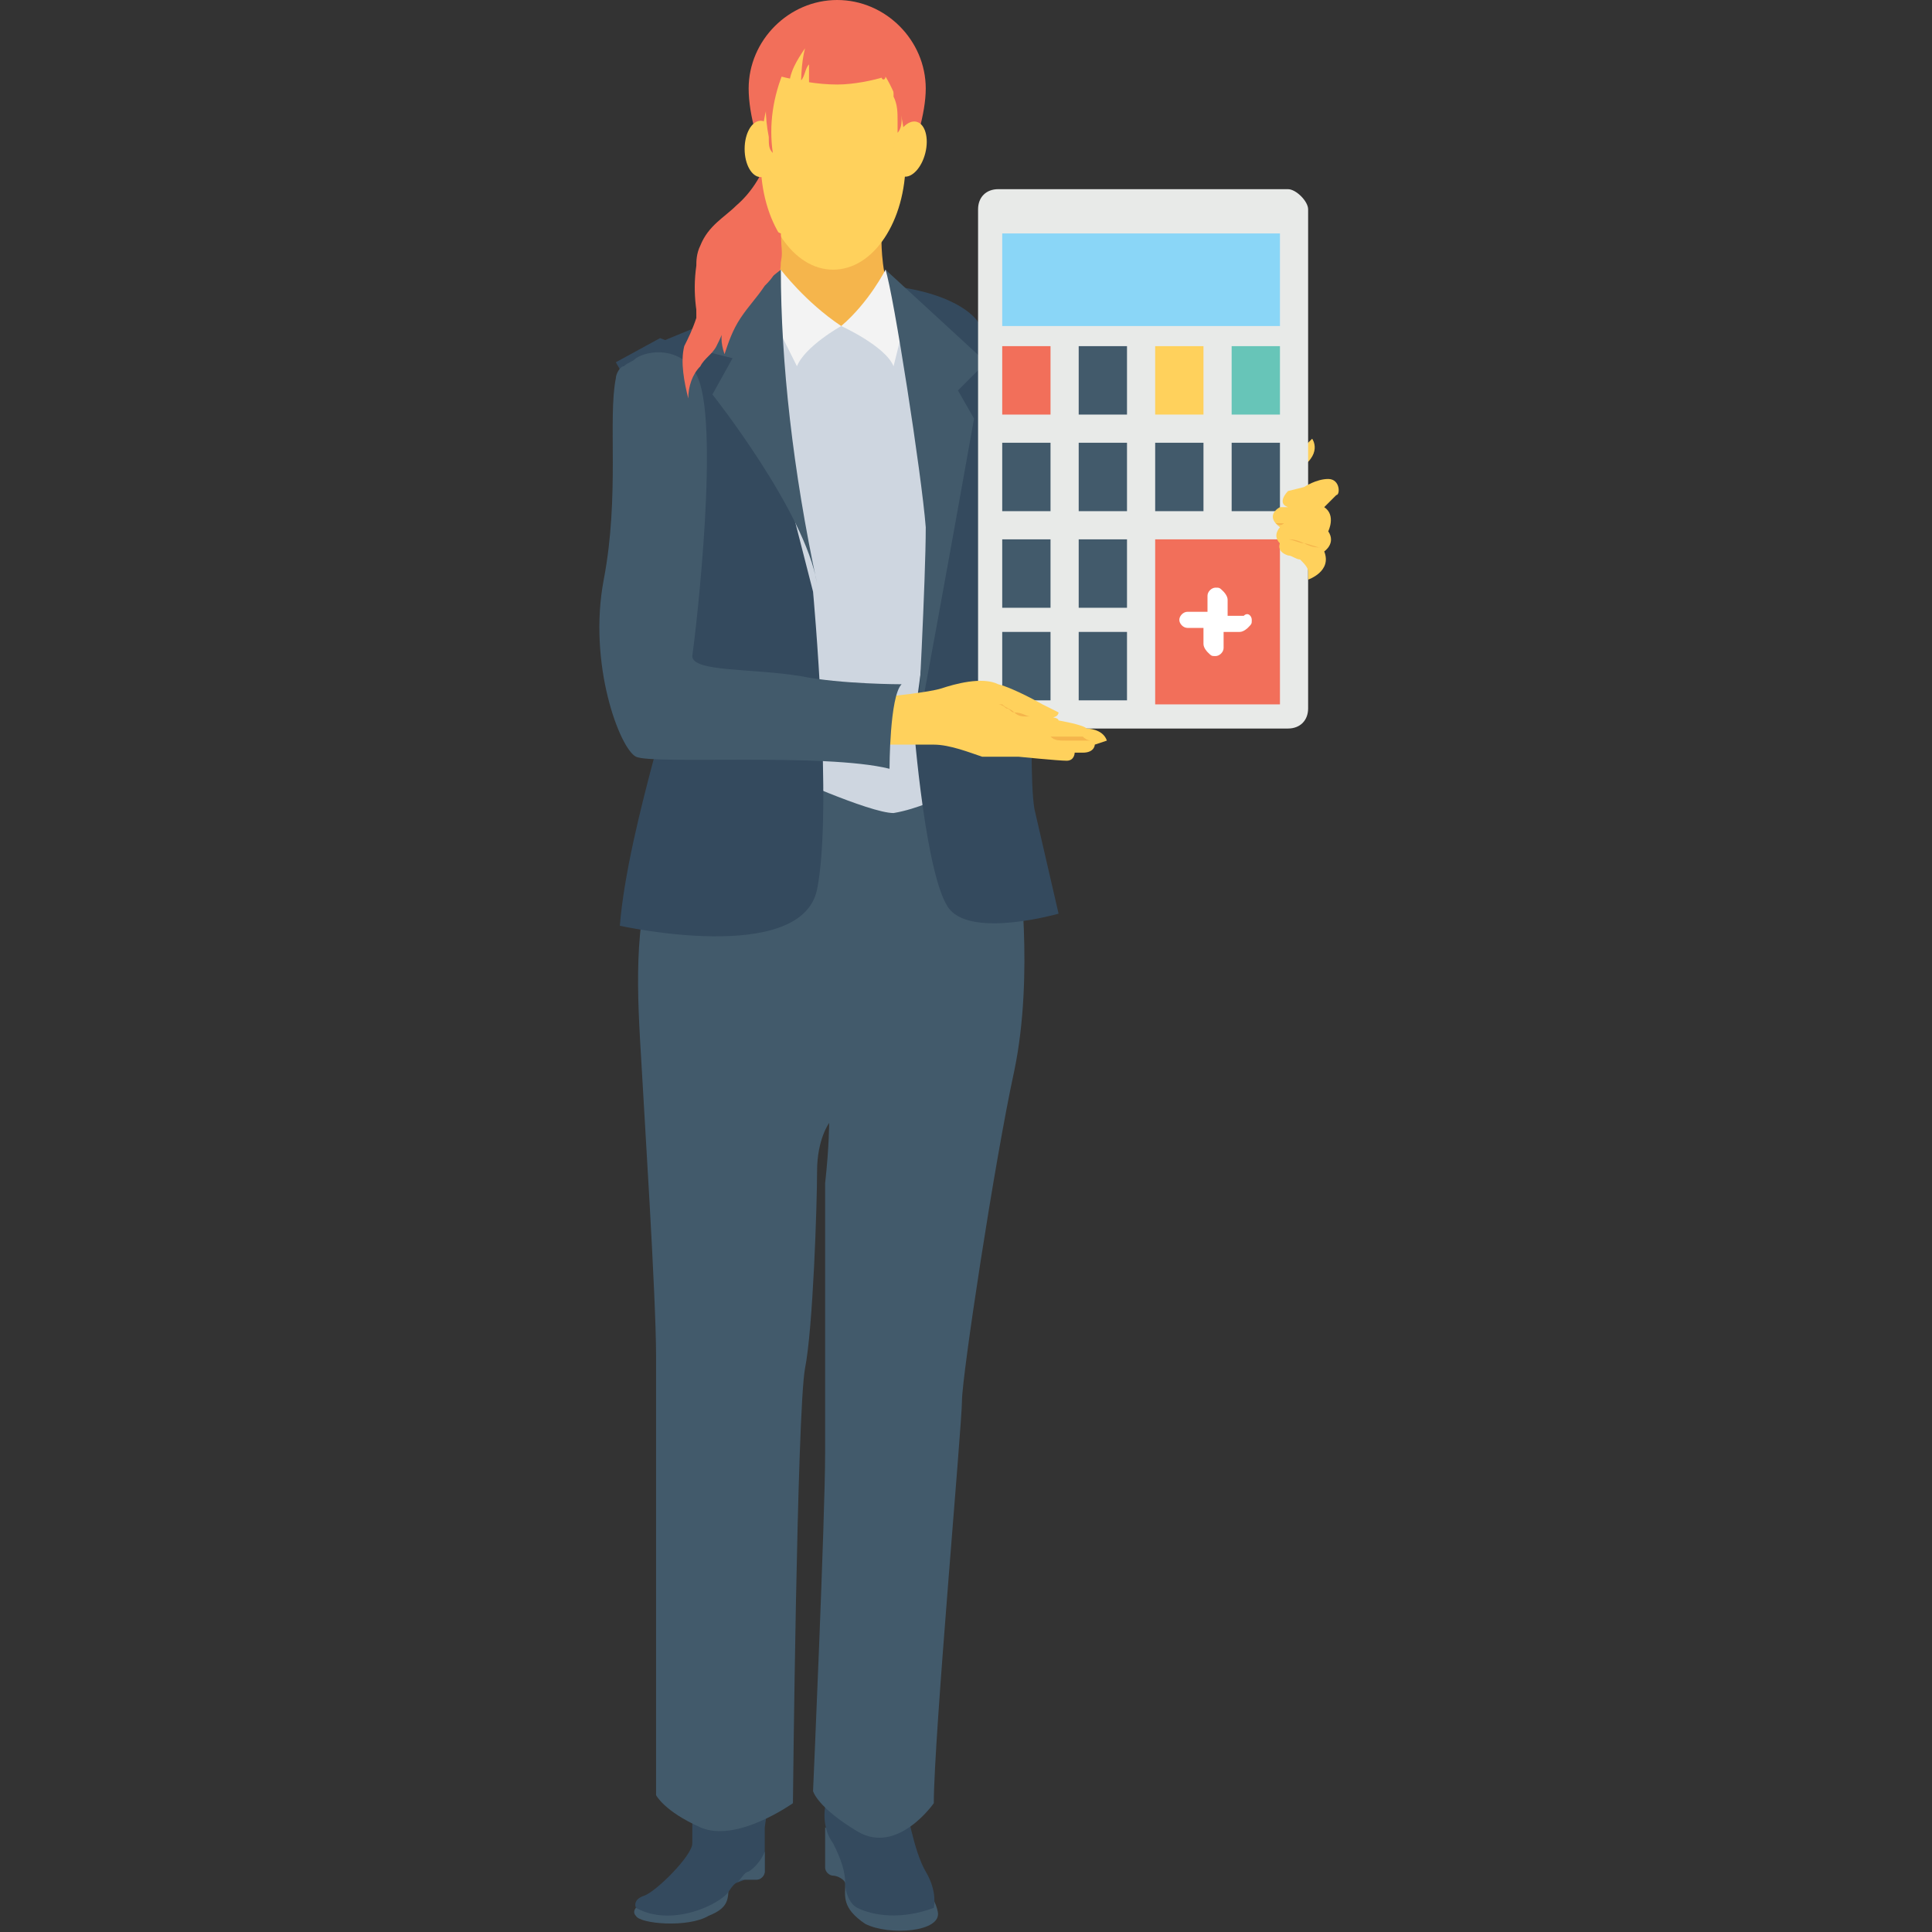 <?xml version="1.0" encoding="utf-8"?>
<!-- Generator: Adobe Illustrator 18.0.0, SVG Export Plug-In . SVG Version: 6.00 Build 0)  -->
<!DOCTYPE svg PUBLIC "-//W3C//DTD SVG 1.1//EN" "http://www.w3.org/Graphics/SVG/1.1/DTD/svg11.dtd">
<svg version="1.1" id="Layer_1" xmlns="http://www.w3.org/2000/svg" xmlns:xlink="http://www.w3.org/1999/xlink" x="0px" y="0px"
	 viewBox="0 0 48 48" enable-background="new 0 0 48 48" xml:space="preserve">
<rect x="0" y="0" width="48" height="48" fill="#333333" stroke="none"/>
<g>
	<g>
		<g>
			<g>
				<g>
					<g>
						<g>
							<path fill="#425A6B" d="M15.8,47.4c0,0-0.1,0.1,0,0.2c0.1,0.2,1.3,0.3,1.8,0c0.5-0.2,0.5-0.4,0.5-0.8c0-0.3-0.1-0.3-0.1-0.3
								L15.8,47.4z"/>
						</g>
					</g>
				</g>
				<g>
					<g>
						<g>
							<path fill="#344A5E" d="M19,45.4L19,46.5c0,0.1-0.1,0.2-0.2,0.2c-0.1,0-0.3,0-0.3,0c-0.2,0.1-0.2,0-0.4,0.3
								c-0.2,0.3-1.4,0.9-2.3,0.4c0,0-0.1-0.2,0.2-0.3c0.3-0.1,1.2-1,1.2-1.3c0-0.3,0-1.1,0-1.1h1.9L19,45.4z"/>
						</g>
					</g>
				</g>
				<g>
					<g>
						<g>
							<path fill="#425A6B" d="M19,46l0,0.5c0,0.1-0.1,0.2-0.2,0.2c-0.1,0-0.3,0-0.3,0c-0.1,0-0.1,0-0.2,0.1
								c0.1-0.1,0.2-0.3,0.3-0.3C18.9,46.3,19,46,19,46z"/>
						</g>
					</g>
				</g>
			</g>
			<g>
				<g>
					<g>
						<g>
							<path fill="#425A6B" d="M20.5,45.4v1c0,0.1,0.1,0.2,0.2,0.2c0.1,0,0.3,0.1,0.3,0.2c0,0.3-0.1,0.6,0.5,1
								c0.6,0.3,1.9,0.2,1.8-0.3s-0.5-0.7-0.5-0.7L20.5,45.4z"/>
						</g>
					</g>
				</g>
				<g>
					<g>
						<g>
							<path fill="#344A5E" d="M20.5,44.9c0,0-0.1,0.5,0.2,0.9c0.2,0.4,0.3,0.7,0.3,1c0,0.2,0.1,0.5,0.3,0.6c0.4,0.2,1.1,0.3,1.9,0
								c0,0,0.1-0.4-0.2-0.9c-0.3-0.5-0.5-1.7-0.5-1.7H20.5z"/>
						</g>
					</g>
				</g>
			</g>
			<g>
				<g>
					<g>
						<path fill="#425A6B" d="M25.3,21.4c0,0,0.4,2.8-0.1,5.2c-0.5,2.3-1.3,7.6-1.3,8.2c0,0.6-0.7,8.4-0.7,10c0,0-0.9,1.3-1.9,0.7
							c-1-0.6-1.1-1-1.1-1s0.3-6.8,0.3-8.4c0-1.6,0-5.9,0-6.7c0.1-0.9,0.1-1.5,0.1-1.5s-0.3,0.4-0.3,1.2c0,0.8-0.1,3.9-0.3,4.9
							c-0.2,1.1-0.3,10.8-0.3,10.8s-1.4,1-2.3,0.6c-0.9-0.4-1.1-0.8-1.1-0.8s0-9.4,0-10.9c0-1.5-0.3-6.1-0.4-7.9
							c-0.1-1.8-0.1-3.4,0.6-5c0.7-1.7,5-3.9,5-3.9L25.3,21.4z"/>
					</g>
				</g>
			</g>
			<g>
				<g>
					<g>
						<g>
							<path fill="#FFD15C" d="M32.2,11.3l0.4-0.4c0,0,0.3,0.4-0.4,0.8L32.2,11.3z"/>
						</g>
					</g>
				</g>
				<g>
					<g>
						<g>
							<path fill="#F26F5A" d="M19.2,2.4c0.2,1-0.2,2.1-0.9,2.7c-0.3,0.3-0.7,0.5-0.9,1c-0.1,0.2-0.1,0.4-0.1,0.5
								c-0.1,0.7,0,1.3,0.2,2c0-0.3,0.2-0.6,0.4-0.8c0.2-0.2,0.5-0.3,0.8-0.4c0.3-0.2,0.7-0.4,1-0.6c0.1-0.1,0.2-0.2,0.3-0.3
								c0.1-0.2,0.1-0.3,0.2-0.5c0.1-0.6,0.2-1.1,0.2-1.7c-0.1-0.6-0.3-1.2-0.7-1.7"/>
						</g>
					</g>
				</g>
				<g>
					<g>
						<g>
							<path fill="#F5B54C" d="M21.9,6c0,0,0,1,0.3,1.4c0.2,0.4,0.5,2.9,0.5,3c0,0-2.9,1.3-2.9,1.3l-1-2.9L19,7.6
								c0,0,0.4-0.5,0.4-1.1c0-0.7,0-1.1,0-1.1L21.9,6L21.9,6z"/>
						</g>
					</g>
				</g>
				<g>
					<g>
						<g>
							<path fill="#CED6E0" d="M20.9,8.1L23,8.1l0.7,6.5l-0.3,5.2c0,0-0.6,0.3-1.2,0.4c-0.6,0-2.8-1-2.8-1S18,10.3,18,10.2
								c0,0,1-2.5,1-2.5L20.9,8.1z"/>
						</g>
					</g>
				</g>
				<g>
					<g>
						<g>
							<polygon fill="#344A5E" points="16.9,8.6 16.4,8.4 15.3,9 16.1,10.4 							"/>
						</g>
					</g>
				</g>
				<g>
					<g>
						<g>
							<path fill="#344A5E" d="M18.1,7.8l-1.7,0.7c0,0,0.8,6,0.7,7c-0.1,1-1.5,5-1.7,7.5c0,0,4.5,1,4.9-0.9c0.4-2-0.1-7.4-0.1-7.4
								l-1-3.9L18.1,7.8z"/>
						</g>
					</g>
				</g>
				<g>
					<g>
						<g>
							<path fill="#344A5E" d="M26.3,22.7c0,0-2.1,0.6-2.7-0.1c-0.6-0.7-0.9-4.6-0.9-4.6l0.8-5.9c-0.2-1.5-0.2-2.7,0.2-3.5l-0.7,0.1
								l-0.9-1.6c1.8,0.2,2.2,0.9,2.2,0.9s1.3,1.2,1.4,3.6c0.1,2.4-0.2,7.3,0,8.5C26,21.4,26.3,22.7,26.3,22.7z"/>
						</g>
					</g>
				</g>
				<g>
					<g>
						<g>
							<path fill="#F26F5A" d="M23,2.2c0,1.2-1,3.6-2.2,3.6c-1.2,0-2.2-2.3-2.2-3.6c0-1.2,1-2.2,2.2-2.2C22,0,23,1,23,2.2z"/>
						</g>
					</g>
				</g>
				<g>
					<g>
						<g>
							<g>
								<path fill="#FFD15C" d="M20.8,2.1c-0.5,0-1-0.1-1.4-0.2c-0.3,0.4-0.5,1.1-0.5,2.1c0,1.5,0.8,2.7,1.8,2.7
									c1,0,1.8-1.2,1.8-2.7c0-1-0.2-1.6-0.5-2.1C21.7,2,21.2,2.1,20.8,2.1z"/>
							</g>
						</g>
					</g>
				</g>
				<g>
					<g>
						<g>
							<g>
								
									<ellipse transform="matrix(0.97 0.242 -0.242 0.97 1.575 -5.354)" fill="#FFD15C" cx="22.6" cy="3.7" rx="0.4" ry="0.7"/>
							</g>
						</g>
					</g>
					<g>
						<g>
							<g>
								<ellipse fill="#FFD15C" cx="18.9" cy="3.7" rx="0.4" ry="0.7"/>
							</g>
						</g>
					</g>
				</g>
				<g>
					<g>
						<path fill="#F26F5A" d="M19.5,1.7c-0.3,0.7-0.4,1.4-0.3,2.1c-0.1-0.1-0.1-0.2-0.1-0.4c-0.1-0.5-0.1-1,0-1.5
							c0-0.1,0-0.2,0.1-0.4c0-0.1,0.1-0.2,0.2-0.3"/>
					</g>
				</g>
				<g>
					<g>
						<g>
							<path fill="#FFD15C" d="M19.6,2.2c0-0.4,0.2-0.7,0.4-1c-0.1,0.4-0.1,0.8-0.1,1.2c0-0.1,0-0.2,0-0.3c0,0,0-0.1,0-0.1
								c0.1-0.1,0.1-0.3,0.2-0.4c0,0.3,0,0.6,0,0.9"/>
						</g>
					</g>
				</g>
				<g>
					<g>
						<g>
							<path fill="#F26F5A" d="M22.1,1.7C22.1,1.7,22.1,1.7,22.1,1.7C22.1,1.7,22.1,1.7,22.1,1.7c0.1,0.1,0.1,0.2,0.2,0.2
								c0,0,0,0.1,0.1,0.1c0,0,0,0,0,0.1l0,0l0,0l0,0l0,0l0,0l0,0l0,0c0,0,0,0.1,0,0.1l0,0l0,0l0,0l0,0c0,0.1,0,0.1,0,0.2
								c0,0.2,0,0.5,0,0.6c0,0.2-0.1,0.3-0.1,0.3s0-0.1,0-0.3c0-0.2,0-0.4-0.1-0.6c0-0.1,0-0.1,0-0.2l0,0l0,0l0,0c0,0,0,0,0,0l0,0
								l0,0l0,0l0,0c0,0,0,0,0-0.1c0,0-0.1-0.1-0.1-0.1c0,0-0.1-0.1-0.1-0.1C22,2,21.9,2,21.9,1.9c0,0,0,0,0,0c0,0,0,0,0,0L22.1,1.7
								z"/>
						</g>
					</g>
				</g>
				<g>
					<g>
						<g>
							<g>
								<path fill="#F3F3F3" d="M19.4,6.7c0,0,0.6,0.8,1.5,1.4c0,0-0.9,0.5-1.1,1L19,7.5L19.4,6.7z"/>
							</g>
						</g>
					</g>
					<g>
						<g>
							<g>
								<path fill="#F3F3F3" d="M22,6.7c0,0-0.4,0.8-1.1,1.4c0,0,1.1,0.5,1.3,1l0.4-1.6L22,6.7z"/>
							</g>
						</g>
					</g>
				</g>
				<g>
					<g>
						<g>
							<path fill="#425A6B" d="M22,6.7L24.5,9l-0.7,0.7l0.4,0.7c0,0-0.8,4.5-1.4,7.7c0,0,0.2-3.7,0.2-5C22.9,11.8,22.2,7.3,22,6.7z"
								/>
						</g>
					</g>
				</g>
				<g>
					<g>
						<g>
							<path fill="#E8EAE8" d="M32.5,5.2v12.4c0,0.3-0.2,0.5-0.5,0.5h-7.2c-0.3,0-0.5-0.2-0.5-0.5V5.2c0-0.3,0.2-0.5,0.5-0.5H32
								C32.2,4.7,32.5,5,32.5,5.2z"/>
						</g>
					</g>
					<g>
						<g>
							<rect x="24.9" y="5.8" fill="#8AD6F7" width="6.9" height="2.3"/>
						</g>
					</g>
					<g>
						<g>
							<g>
								<rect x="28.7" y="8.6" fill="#FFD15C" width="1.2" height="1.7"/>
							</g>
						</g>
						<g>
							<g>
								<rect x="28.7" y="11" fill="#425A6B" width="1.2" height="1.7"/>
							</g>
						</g>
						<g>
							<g>
								<rect x="30.6" y="8.6" fill="#67C5B8" width="1.2" height="1.7"/>
							</g>
						</g>
						<g>
							<g>
								<rect x="30.6" y="11" fill="#425A6B" width="1.2" height="1.7"/>
							</g>
						</g>
						<g>
							<g>
								<rect x="26.8" y="15.7" fill="#425A6B" width="1.2" height="1.7"/>
							</g>
						</g>
						<g>
							<g>
								<rect x="24.9" y="11" fill="#425A6B" width="1.2" height="1.7"/>
							</g>
						</g>
						<g>
							<g>
								<rect x="24.9" y="13.4" fill="#425A6B" width="1.2" height="1.7"/>
							</g>
						</g>
						<g>
							<g>
								<rect x="24.9" y="8.6" fill="#F26F5A" width="1.2" height="1.7"/>
							</g>
						</g>
						<g>
							<g>
								<rect x="26.8" y="13.4" fill="#425A6B" width="1.2" height="1.7"/>
							</g>
						</g>
						<g>
							<g>
								<rect x="26.8" y="11" fill="#425A6B" width="1.2" height="1.7"/>
							</g>
						</g>
						<g>
							<g>
								<rect x="26.8" y="8.6" fill="#425A6B" width="1.2" height="1.7"/>
							</g>
						</g>
						<g>
							<g>
								<rect x="24.9" y="15.7" fill="#425A6B" width="1.2" height="1.7"/>
							</g>
						</g>
					</g>
					<g>
						<g>
							<g>
								<rect x="28.7" y="13.4" fill="#F26F5A" width="3.1" height="4.1"/>
							</g>
						</g>
					</g>
					<g>
						<g>
							<g>
								<path fill="#FFFFFF" d="M31.1,15.4c0,0.1,0,0.1-0.1,0.2c0,0-0.1,0.1-0.2,0.1h-0.4v0.4c0,0.1-0.1,0.2-0.2,0.2
									c-0.1,0-0.1,0-0.2-0.1c0,0-0.1-0.1-0.1-0.2v-0.4h-0.4c-0.1,0-0.2-0.1-0.2-0.2v0c0-0.1,0.1-0.2,0.2-0.2H30v-0.4
									c0-0.1,0.1-0.2,0.2-0.2c0.1,0,0.1,0,0.2,0.1c0,0,0.1,0.1,0.1,0.2v0.4h0.4C31,15.2,31.1,15.3,31.1,15.4z"/>
							</g>
						</g>
					</g>
				</g>
				<g>
					<g>
						<g>
							<g>
								<path fill="#FFD15C" d="M22.1,17.3c0,0,1-0.1,1.3-0.2c0.3-0.1,1-0.3,1.4-0.1c0.4,0.1,1.1,0.5,1.1,0.5l0.4,0.2
									c0,0,0,0.2-0.4,0.1c0,0,0.4,0,0.4,0.1c0,0,0.6,0.1,0.7,0.2c0,0,0.4,0,0.5,0.3l-0.3,0.1c0,0,0,0.2-0.3,0.2s-0.2,0-0.2,0
									s0,0.2-0.2,0.2c-0.2,0-1.2-0.1-1.2-0.1s-0.6,0-0.9,0c-0.3-0.1-0.8-0.3-1.2-0.3c-0.4,0-1.6,0-1.6,0L22.1,17.3z"/>
							</g>
						</g>
					</g>
					<g>
						<g>
							<g>
								<path fill="#F5B54C" d="M27.1,18.4c0,0-0.1,0-0.2,0c-0.1,0-0.3,0-0.4,0c-0.2,0-0.3,0-0.4-0.1c-0.1,0-0.2,0-0.2,0
									s0.1,0,0.2,0c0.1,0,0.3,0,0.4,0c0.2,0,0.3,0,0.4,0C27,18.4,27.1,18.4,27.1,18.4z"/>
							</g>
						</g>
						<g>
							<g>
								<g>
									<path fill="#F5B54C" d="M26.6,18.6c0,0,0,0-0.1,0c-0.1,0-0.1,0-0.2,0c-0.1,0-0.2,0-0.2,0c-0.1,0-0.1,0-0.1,0s0,0,0.1,0
										c0.1,0,0.1,0,0.2,0c0.1,0,0.2,0,0.2,0C26.5,18.6,26.6,18.6,26.6,18.6z"/>
								</g>
							</g>
						</g>
						<g>
							<g>
								<path fill="#F5B54C" d="M25.8,17.8c0,0-0.1,0-0.2,0c-0.1,0-0.2-0.1-0.4-0.1c-0.1-0.1-0.2-0.1-0.3-0.2c-0.1,0-0.2,0-0.2,0
									s0,0,0,0c0,0,0.1,0,0.1,0c0,0,0.1,0,0.2,0.1c0.1,0,0.1,0.1,0.2,0.1c0.1,0.1,0.2,0.1,0.3,0.1C25.8,17.8,25.8,17.8,25.8,17.8z
									"/>
							</g>
						</g>
					</g>
				</g>
				<g>
					<g>
						<g>
							<path fill="#425A6B" d="M19.4,6.7L17,8.6l1.2,0.3l-0.5,0.9c0,0,2.3,2.9,2.6,4.7C19.7,11.7,19.4,9,19.4,6.7z"/>
						</g>
					</g>
				</g>
				<g>
					<g>
						<g>
							<path fill="#425A6B" d="M22.4,17c-0.3,0.3-0.3,2.1-0.3,2.1c-1.6-0.4-5.9-0.1-6.3-0.3c-0.4-0.2-1.2-2.3-0.8-4.4
								c0.4-2.1,0.1-4,0.3-5c0,0,0,0,0,0c0-0.1,0.1-0.3,0.2-0.3c0,0,0,0,0,0c0.1-0.1,0.2-0.1,0.3-0.2c0.3-0.2,1.1-0.3,1.5,0.4
								c0.6,1.1,0,6.3-0.1,7c0,0.4,1.5,0.3,2.7,0.5C20.9,17,22.4,17,22.4,17z"/>
						</g>
					</g>
				</g>
				<g>
					<g>
						<g>
							<g>
								<path fill="#FFD15C" d="M32,12.2c0,0-0.3,0.3,0,0.4h-0.2c0,0-0.4,0.2,0,0.5c0,0-0.2,0.2,0,0.4c0,0-0.1,0.2,0.2,0.3
									c0.1,0,0.2,0.1,0.3,0.1c0,0,0,0,0,0c0.1,0.1,0.2,0.2,0.2,0.3l0,0.2c0,0,0.6-0.2,0.4-0.7c0,0,0.3-0.2,0.1-0.5
									c0,0,0.2-0.4-0.1-0.6c0,0,0.2-0.2,0.3-0.3c0.1,0,0.1-0.4-0.2-0.4c-0.3,0-0.6,0.2-0.6,0.2L32,12.2z"/>
							</g>
						</g>
					</g>
					<g>
						<g>
							<g>
								<path fill="#F5B54C" d="M32.9,12.5c0,0-0.1,0-0.1,0c-0.1,0-0.2,0-0.3,0c-0.1,0-0.2,0-0.3,0c-0.1,0-0.1,0-0.1,0s0.1,0,0.1,0
									c0.1,0,0.2,0,0.3,0c0.1,0,0.2,0,0.3,0C32.8,12.5,32.9,12.5,32.9,12.5z"/>
							</g>
						</g>
						<g>
							<g>
								<path fill="#F5B54C" d="M31.7,13c0,0,0.1,0,0.2,0c0.1,0,0.3,0,0.4,0c0.2,0,0.3,0,0.4,0c0.1,0,0.2,0,0.2,0s-0.1,0-0.2,0
									c-0.1,0-0.3,0-0.4,0c-0.2,0-0.3,0-0.4,0C31.8,13.1,31.7,13,31.7,13z"/>
							</g>
						</g>
						<g>
							<g>
								<path fill="#F5B54C" d="M31.8,13.4c0,0,0.1,0,0.2,0c0.1,0,0.2,0,0.4,0.1c0.1,0,0.3,0.1,0.4,0.1c0.1,0,0.2,0,0.2,0
									s-0.1,0-0.2,0c-0.1,0-0.2,0-0.4-0.1c-0.1,0-0.3-0.1-0.4-0.1C31.8,13.4,31.8,13.4,31.8,13.4z"/>
							</g>
						</g>
					</g>
				</g>
			</g>
		</g>
	</g>
	<g>
		<g>
			<g>
				<path fill="#F26F5A" d="M19.4,5.8c0,0.4,0.1,0.6-0.1,0.9c-0.1,0.2-0.2,0.3-0.3,0.4c-0.2,0.3-0.4,0.5-0.6,0.8
					c-0.2,0.3-0.3,0.6-0.4,0.9c-0.1-0.3-0.1-0.5,0-0.8c0,0.2-0.1,0.4-0.2,0.6c-0.1,0.2-0.3,0.3-0.4,0.5c-0.2,0.2-0.3,0.5-0.3,0.8
					C17,9.5,16.9,9,17,8.6c0.1-0.2,0.2-0.4,0.3-0.7c0-0.1,0-0.3,0-0.4c0-0.2,0.1-0.5,0.1-0.7c0-0.2,0.1-0.3,0.2-0.5
					c0.2-0.4,0.7-0.7,1.1-0.8"/>
			</g>
		</g>
	</g>
</g>
</svg>
